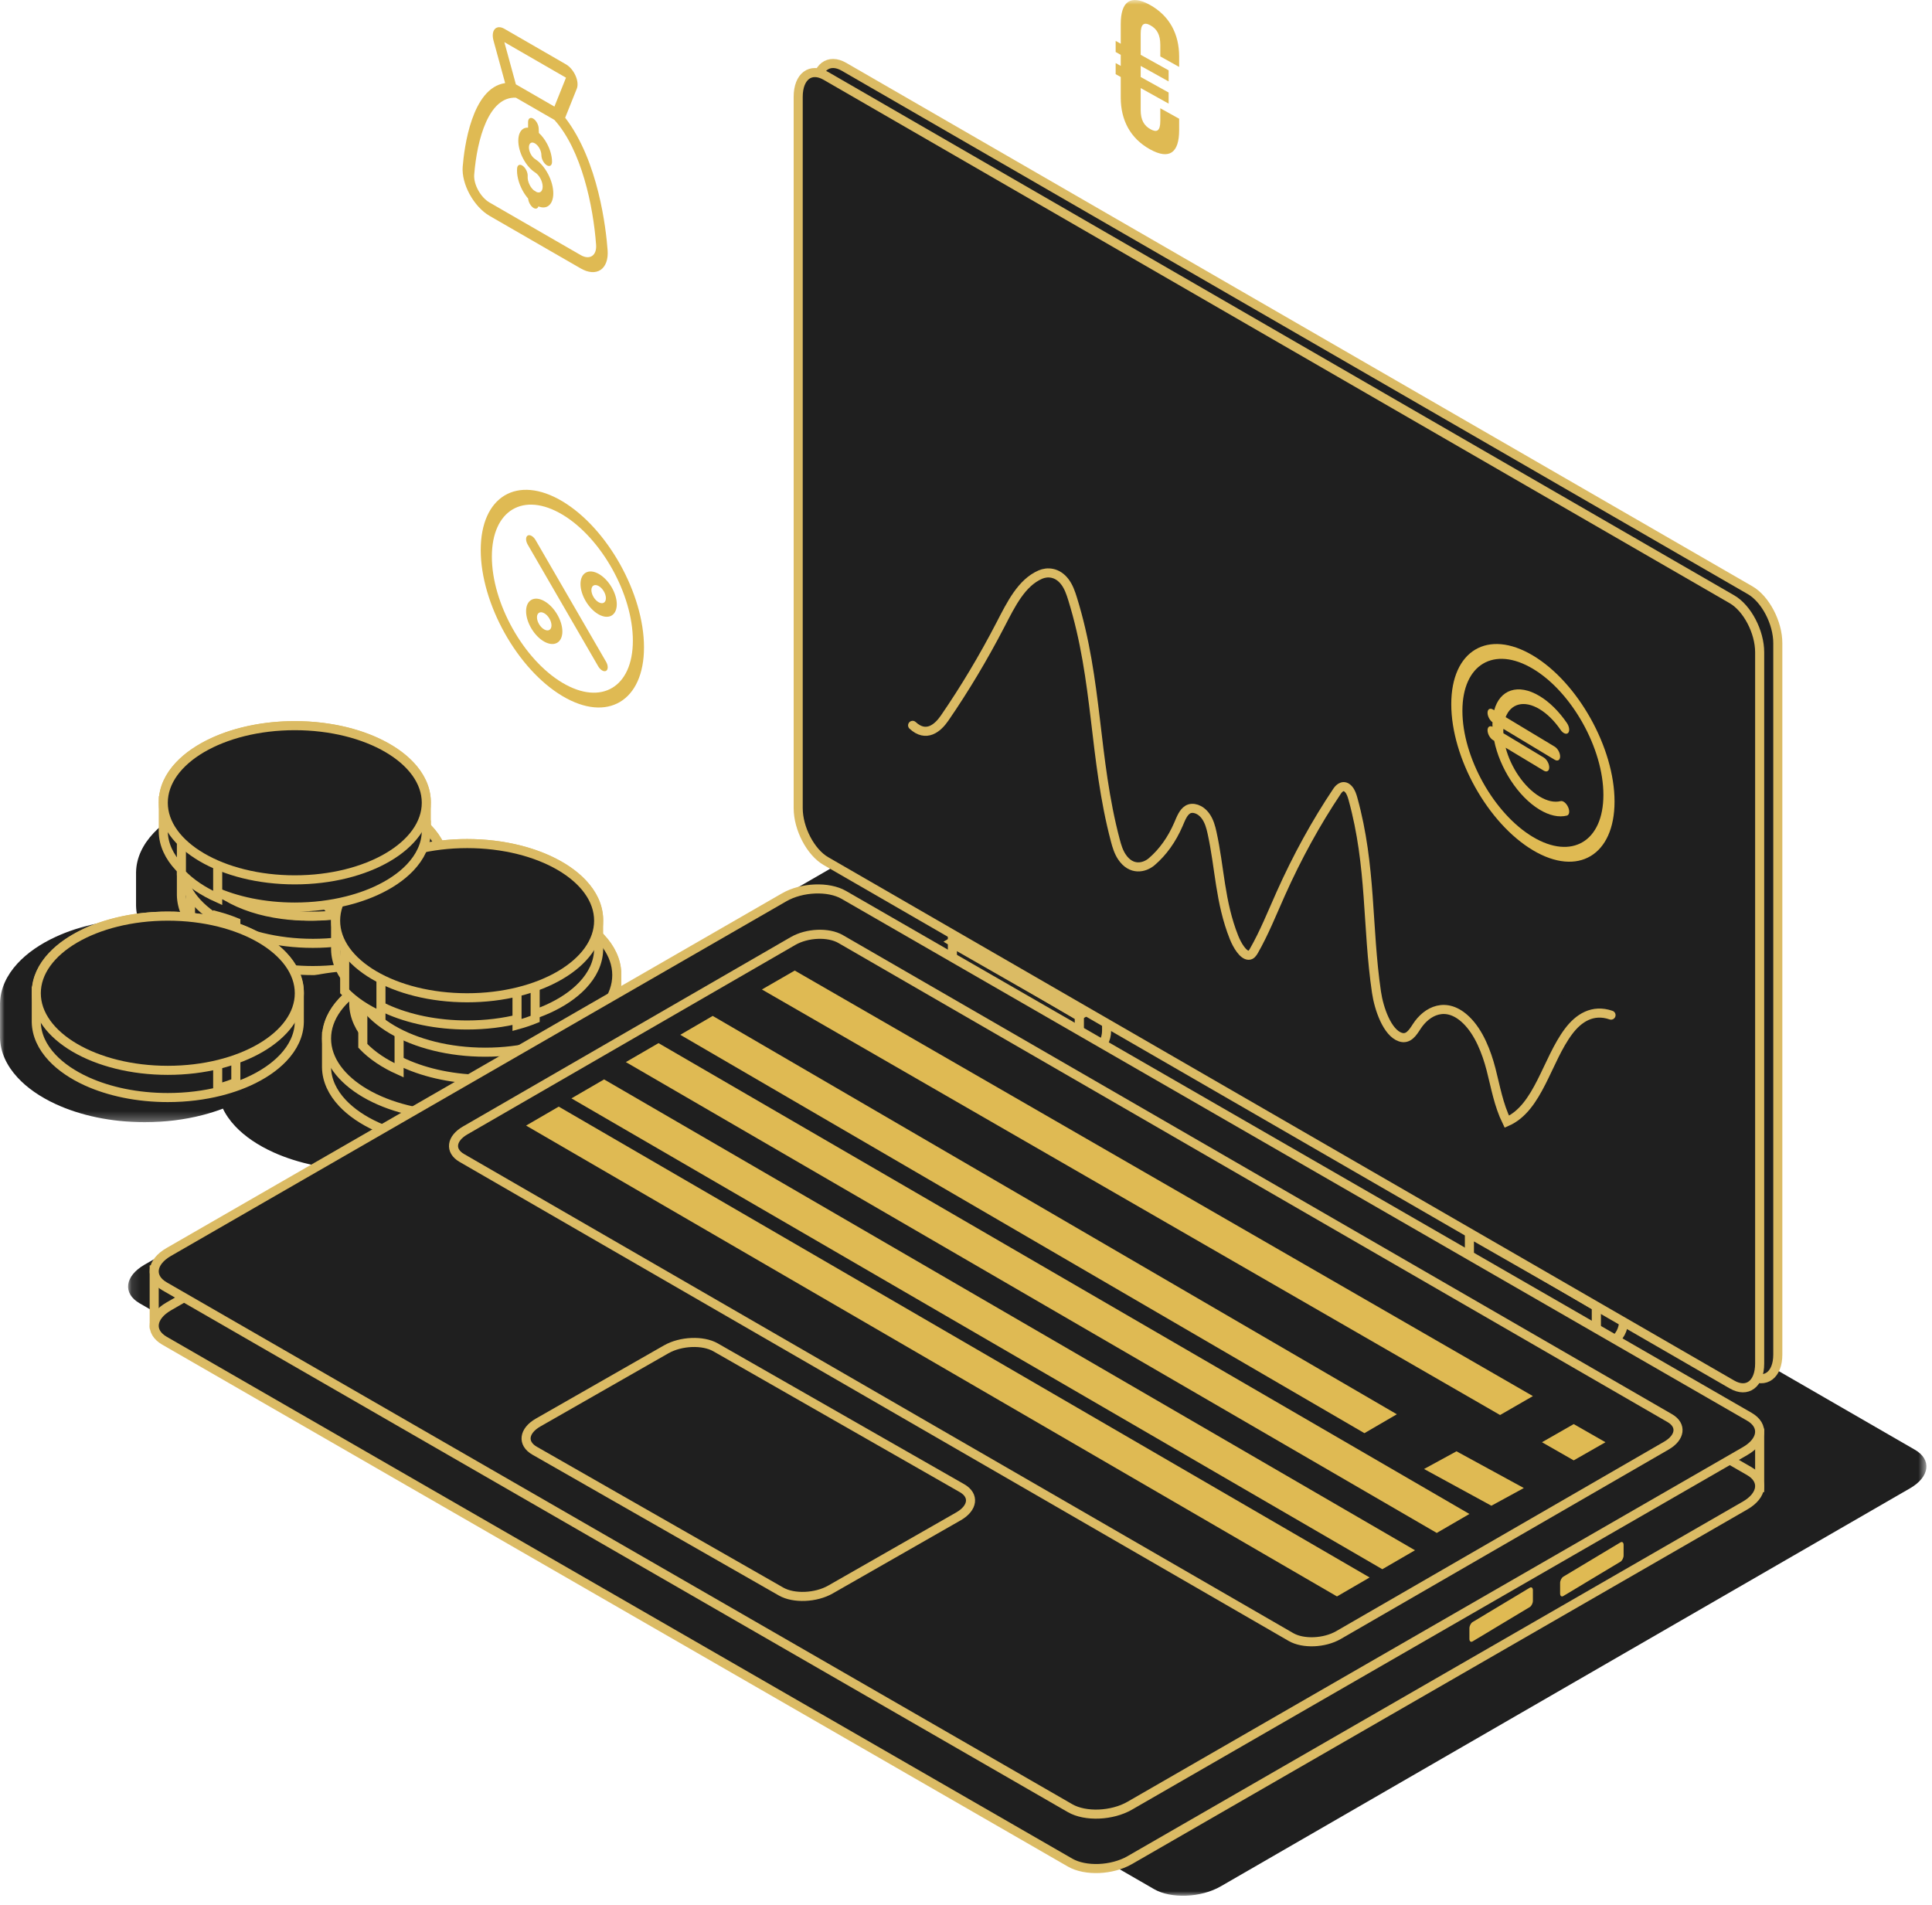 <?xml version="1.0" encoding="UTF-8"?>
<svg width="213px" height="210px" viewBox="0 0 213 210" version="1.1" xmlns="http://www.w3.org/2000/svg" xmlns:xlink="http://www.w3.org/1999/xlink">
    <title>Group 201</title>
    <defs>
        <polygon id="path-1" points="0.12 0.511 198.383 0.511 198.383 115 0.12 115"></polygon>
        <polygon id="path-3" points="0 0.289 31.906 0.289 31.906 22.716 0 22.716"></polygon>
        <polygon id="path-5" points="0 209 212 209 212 0 0 0"></polygon>
    </defs>
    <g id="Page-1" stroke="none" stroke-width="1" fill="none" fill-rule="evenodd">
        <g id="42-User-profile-/-01_01_My-payments" transform="translate(-614, -264)">
            <g id="Group-201" transform="translate(614, 264)">
                <g id="Group-3" transform="translate(14, 94)">
                    <mask id="mask-2" fill="white">
                        <use xlink:href="#path-1"></use>
                    </mask>
                    <g id="Clip-2"></g>
                    <path d="M113.228,114.265 L1.394,49.684 C-0.493,48.595 -0.256,46.692 1.922,45.433 L77.914,1.551 C80.093,0.293 83.389,0.157 85.276,1.246 L197.11,65.826 C198.997,66.915 198.761,68.819 196.581,70.077 L120.59,113.959 C118.411,115.217 115.115,115.354 113.228,114.265" id="Fill-1" fill="#1F1F1F" mask="url(#mask-2)"></path>
                </g>
                <path d="M15,96.099 L15,99.853 C15.03,101.413 15.726,102.88 16.934,104.164 C17.984,105.28 19.42,106.258 21.139,107.036 C23.856,108.266 27.28,109 31,109 C33.268,109 35.426,108.727 37.38,108.235 C38.192,108.032 38.967,107.79 39.701,107.515 C40.083,107.371 40.454,107.22 40.813,107.057 C42.527,106.288 43.962,105.321 45.018,104.215 C46.255,102.92 46.97,101.434 46.998,99.853 C47,99.853 47,96.099 47,96.099 C46.955,94.536 46.243,93.068 45.018,91.786 C43.963,90.68 42.527,89.712 40.813,88.942 C40.454,88.782 40.083,88.629 39.701,88.485 C38.966,88.21 38.192,87.968 37.38,87.765 C35.426,87.273 33.268,87 31,87 C27.28,87 23.856,87.734 21.139,88.965 C19.42,89.742 17.984,90.72 16.934,91.836 C15.739,93.107 15.044,94.557 15.003,96.099 L15,96.099 Z" id="Fill-4" fill="#1F1F1F"></path>
                <path d="M20,95.271 L20,98.685 C20.027,100.103 20.658,101.437 21.752,102.604 C22.704,103.618 24.005,104.507 25.564,105.215 C28.026,106.333 31.129,107 34.5,107 C36.556,107 38.511,106.752 40.282,106.305 C41.017,106.12 41.72,105.9 42.385,105.65 C42.732,105.519 43.068,105.381 43.393,105.234 C44.947,104.534 46.247,103.655 47.204,102.65 C48.325,101.472 48.973,100.122 48.998,98.685 C49,98.685 49,95.271 49,95.271 C48.959,93.851 48.314,92.516 47.204,91.35 C46.248,90.345 44.947,89.466 43.393,88.765 C43.068,88.619 42.732,88.48 42.385,88.35 C41.72,88.1 41.017,87.88 40.282,87.695 C38.511,87.248 36.556,87 34.5,87 C31.129,87 28.026,87.666 25.564,88.785 C24.005,89.493 22.704,90.382 21.752,91.396 C20.67,92.551 20.04,93.869 20.003,95.271 L20,95.271 Z" id="Fill-6" fill="#1F1F1F"></path>
                <path d="M20,95.271 L20,98.685 C20.027,100.103 20.658,101.437 21.752,102.604 C22.704,103.618 24.005,104.507 25.564,105.215 C28.026,106.333 31.129,107 34.5,107 C36.556,107 38.511,106.752 40.282,106.305 C41.017,106.12 41.72,105.9 42.385,105.65 C42.732,105.519 43.068,105.381 43.393,105.234 C44.947,104.534 46.247,103.655 47.204,102.65 C48.325,101.472 48.973,100.122 48.998,98.685 C49,98.685 49,95.271 49,95.271 C48.959,93.851 48.314,92.516 47.204,91.35 C46.248,90.345 44.947,89.466 43.393,88.765 C43.068,88.619 42.732,88.48 42.385,88.35 C41.72,88.1 41.017,87.88 40.282,87.695 C38.511,87.248 36.556,87 34.5,87 C31.129,87 28.026,87.666 25.564,88.785 C24.005,89.493 22.704,90.382 21.752,91.396 C20.67,92.551 20.04,93.869 20.003,95.271 L20,95.271 Z" id="Stroke-8" stroke="#DBBB64" stroke-linecap="round"></path>
                <path d="M43,88 L43,105 C44.631,104.277 45.996,103.37 47,102.333 L47,90.668 C45.996,89.63 44.631,88.723 43,88" id="Fill-10" fill="#1F1F1F"></path>
                <path d="M43,88 L43,105 C44.631,104.277 45.996,103.37 47,102.333 L47,90.668 C45.996,89.63 44.631,88.723 43,88 Z" id="Stroke-12" stroke="#DBBB64" stroke-linecap="round"></path>
                <path d="M21,90.702 L21,102.298 C21.998,103.348 23.364,104.268 25,105 L25,88 C23.364,88.732 21.998,89.652 21,90.702" id="Fill-14" fill="#1F1F1F"></path>
                <path d="M21,90.702 L21,102.298 C21.998,103.348 23.364,104.268 25,105 L25,88 C23.364,88.732 21.998,89.652 21,90.702 Z" id="Stroke-16" stroke="#DBBB64" stroke-linecap="round"></path>
                <path d="M40,87 L40,106 C40.699,105.811 41.368,105.587 42,105.331 L42,87.669 C41.367,87.413 40.699,87.189 40,87" id="Fill-18" fill="#1F1F1F"></path>
                <path d="M40,87 L40,106 C40.699,105.811 41.368,105.587 42,105.331 L42,87.669 C41.367,87.413 40.699,87.189 40,87 Z" id="Stroke-20" stroke="#DBBB64" stroke-linecap="round"></path>
                <path d="M49,95.5 C49,90.805 42.508,87 34.5,87 C26.492,87 20,90.805 20,95.5 C20,100.195 26.492,104 34.5,104 C42.508,104 49,100.195 49,95.5" id="Fill-22" fill="#1F1F1F"></path>
                <path d="M49,95.5 C49,90.805 42.508,87 34.5,87 C26.492,87 20,90.805 20,95.5 C20,100.195 26.492,104 34.5,104 C42.508,104 49,100.195 49,95.5 Z" id="Stroke-24" stroke="#DBBB64" stroke-linecap="round"></path>
                <path d="M22,95 C22,96.318 23.054,97.672 24.969,98.812 C26.659,99.819 28.776,100.502 31.104,100.811 C32.039,100.936 33.01,101 34,101 C34.883,101 35.749,100.949 36.589,100.85 C37.016,100.8 37.436,100.737 37.847,100.662 C38.688,100.509 39.496,100.306 40.26,100.054 C41.269,99.722 42.202,99.306 43.031,98.812 C44.946,97.672 46,96.318 46,95 C46,93.682 44.946,92.328 43.031,91.188 C40.661,89.776 37.454,89 34,89 C32.567,89 31.178,89.134 29.872,89.391 C29.04,89.555 28.242,89.769 27.49,90.031 C27.131,90.155 26.782,90.29 26.445,90.437 C25.924,90.663 25.431,90.913 24.969,91.188 C24.216,91.637 23.596,92.118 23.121,92.617 C22.388,93.387 22,94.2 22,95" id="Fill-26" fill="#1F1F1F"></path>
                <path d="M22,95 C22,96.318 23.054,97.672 24.969,98.812 C26.659,99.819 28.776,100.502 31.104,100.811 C32.039,100.936 33.01,101 34,101 C34.883,101 35.749,100.949 36.589,100.85 C37.016,100.8 37.436,100.737 37.847,100.662 C38.688,100.509 39.496,100.306 40.26,100.054 C41.269,99.722 42.202,99.306 43.031,98.812 C44.946,97.672 46,96.318 46,95 C46,93.682 44.946,92.328 43.031,91.188 C40.661,89.776 37.454,89 34,89 C32.567,89 31.178,89.134 29.872,89.391 C29.04,89.555 28.242,89.769 27.49,90.031 C27.131,90.155 26.782,90.29 26.445,90.437 C25.924,90.663 25.431,90.913 24.969,91.188 C24.216,91.637 23.596,92.118 23.121,92.617 C22.388,93.387 22,94.2 22,95 Z" id="Stroke-28" stroke="#DBBB64" stroke-linecap="round"></path>
                <path d="M24,93.064 L31.705,100.821 C32.608,100.94 33.545,101 34.501,101 C35.352,101 36.189,100.952 37,100.858 L27.209,91 C26.705,91.213 26.229,91.451 25.784,91.711 C25.057,92.135 24.459,92.591 24,93.064" id="Fill-30" fill="#1F1F1F"></path>
                <path d="M24,93.064 L31.705,100.821 C32.608,100.94 33.545,101 34.501,101 C35.352,101 36.189,100.952 37,100.858 L27.209,91 C26.705,91.213 26.229,91.451 25.784,91.711 C25.057,92.135 24.459,92.591 24,93.064 Z" id="Stroke-32" stroke="#DBBB64" stroke-linecap="round"></path>
                <path d="M28,90.624 L38.543,101 C39.4,100.851 40.222,100.653 41,100.407 L30.425,90 C29.578,90.16 28.766,90.369 28,90.624" id="Fill-34" fill="#1F1F1F"></path>
                <path d="M28,90.624 L38.543,101 C39.4,100.851 40.222,100.653 41,100.407 L30.425,90 C29.578,90.16 28.766,90.369 28,90.624 Z" id="Stroke-36" stroke="#DBBB64" stroke-linecap="round"></path>
                <path d="M31,115.099 L31,118.854 C31.03,120.413 31.726,121.881 32.934,123.164 C33.984,124.28 35.42,125.257 37.139,126.036 C39.856,127.267 43.28,128 47,128 C49.268,128 51.426,127.728 53.38,127.236 C54.192,127.032 54.967,126.791 55.701,126.515 C56.083,126.372 56.454,126.22 56.813,126.058 C58.527,125.288 59.962,124.321 61.018,123.216 C62.255,121.919 62.97,120.434 62.998,118.854 C63,118.854 63,115.099 63,115.099 C62.955,113.536 62.243,112.068 61.018,110.786 C59.963,109.68 58.527,108.712 56.813,107.942 C56.454,107.781 56.083,107.629 55.701,107.485 C54.966,107.21 54.192,106.968 53.38,106.765 C51.426,106.273 49.268,106 47,106 C43.28,106 39.856,106.734 37.139,107.964 C35.42,108.743 33.984,109.72 32.934,110.836 C31.739,112.107 31.044,113.558 31.003,115.099 L31,115.099 Z" id="Fill-38" fill="#1F1F1F"></path>
                <path d="M31,115.099 L31,118.854 C31.03,120.413 31.726,121.881 32.934,123.164 C33.984,124.28 35.42,125.257 37.139,126.036 C39.856,127.267 43.28,128 47,128 C49.268,128 51.426,127.728 53.38,127.236 C54.192,127.032 54.967,126.791 55.701,126.515 C56.083,126.372 56.454,126.22 56.813,126.058 C58.527,125.288 59.962,124.321 61.018,123.216 C62.255,121.919 62.97,120.434 62.998,118.854 C63,118.854 63,115.099 63,115.099 C62.955,113.536 62.243,112.068 61.018,110.786 C59.963,109.68 58.527,108.712 56.813,107.942 C56.454,107.781 56.083,107.629 55.701,107.485 C54.966,107.21 54.192,106.968 53.38,106.765 C51.426,106.273 49.268,106 47,106 C43.28,106 39.856,106.734 37.139,107.964 C35.42,108.743 33.984,109.72 32.934,110.836 C31.739,112.107 31.044,113.558 31.003,115.099 L31,115.099 Z" id="Stroke-40" stroke="#DBBB64" stroke-linecap="round"></path>
                <path d="M24,116.099 L24,119.854 C24.03,121.413 24.726,122.881 25.934,124.165 C26.984,125.281 28.42,126.257 30.139,127.036 C32.856,128.267 36.28,129 40,129 C42.268,129 44.426,128.728 46.38,128.236 C47.192,128.033 47.967,127.791 48.701,127.515 C49.083,127.372 49.454,127.22 49.813,127.058 C51.527,126.288 52.962,125.321 54.018,124.216 C55.255,122.92 55.97,121.434 55.998,119.854 C56,119.854 56,116.099 56,116.099 C55.955,114.536 55.243,113.068 54.018,111.786 C52.963,110.68 51.527,109.712 49.813,108.942 C49.454,108.782 49.083,108.629 48.701,108.485 C47.966,108.21 47.192,107.968 46.38,107.765 C44.426,107.273 42.268,107 40,107 C36.28,107 32.856,107.734 30.139,108.965 C28.42,109.743 26.984,110.72 25.934,111.836 C24.739,113.107 24.044,114.558 24.003,116.099 L24,116.099 Z" id="Fill-42" fill="#1F1F1F"></path>
                <path d="M36,114.271 L36,117.685 C36.026,119.103 36.658,120.437 37.752,121.604 C38.704,122.619 40.005,123.507 41.563,124.215 C44.026,125.334 47.129,126 50.5,126 C52.555,126 54.511,125.753 56.282,125.305 C57.017,125.12 57.72,124.901 58.385,124.65 C58.732,124.52 59.068,124.382 59.393,124.235 C60.946,123.534 62.247,122.656 63.204,121.651 C64.325,120.473 64.973,119.122 64.998,117.685 C65,117.685 65,114.271 65,114.271 C64.959,112.851 64.314,111.516 63.204,110.35 C62.248,109.344 60.946,108.466 59.393,107.765 C59.068,107.619 58.732,107.48 58.385,107.35 C57.72,107.1 57.017,106.88 56.282,106.695 C54.511,106.248 52.555,106 50.5,106 C47.129,106 44.026,106.666 41.563,107.785 C40.005,108.493 38.704,109.382 37.752,110.397 C36.669,111.552 36.04,112.87 36.003,114.271 L36,114.271 Z" id="Fill-44" fill="#1F1F1F"></path>
                <path d="M36,114.271 L36,117.685 C36.026,119.103 36.658,120.437 37.752,121.604 C38.704,122.619 40.005,123.507 41.563,124.215 C44.026,125.334 47.129,126 50.5,126 C52.555,126 54.511,125.753 56.282,125.305 C57.017,125.12 57.72,124.901 58.385,124.65 C58.732,124.52 59.068,124.382 59.393,124.235 C60.946,123.534 62.247,122.656 63.204,121.651 C64.325,120.473 64.973,119.122 64.998,117.685 C65,117.685 65,114.271 65,114.271 C64.959,112.851 64.314,111.516 63.204,110.35 C62.248,109.344 60.946,108.466 59.393,107.765 C59.068,107.619 58.732,107.48 58.385,107.35 C57.72,107.1 57.017,106.88 56.282,106.695 C54.511,106.248 52.555,106 50.5,106 C47.129,106 44.026,106.666 41.563,107.785 C40.005,108.493 38.704,109.382 37.752,110.397 C36.669,111.552 36.04,112.87 36.003,114.271 L36,114.271 Z" id="Stroke-46" stroke="#DBBB64" stroke-linecap="round"></path>
                <path d="M60,107 L60,124 C61.63,123.277 62.996,122.37 64,121.333 L64,109.668 C62.996,108.63 61.63,107.723 60,107" id="Fill-48" fill="#1F1F1F"></path>
                <path d="M60,107 L60,124 C61.63,123.277 62.996,122.37 64,121.333 L64,109.668 C62.996,108.63 61.63,107.723 60,107 Z" id="Stroke-50" stroke="#DBBB64" stroke-linecap="round"></path>
                <path d="M57,106 L57,125 C57.699,124.811 58.368,124.587 59,124.331 L59,106.669 C58.367,106.413 57.699,106.189 57,106" id="Fill-52" fill="#1F1F1F"></path>
                <path d="M57,106 L57,125 C57.699,124.811 58.368,124.587 59,124.331 L59,106.669 C58.367,106.413 57.699,106.189 57,106 Z" id="Stroke-54" stroke="#DBBB64" stroke-linecap="round"></path>
                <path d="M65,114.5 C65,109.805 58.508,106 50.5,106 C42.492,106 36,109.805 36,114.5 C36,119.195 42.492,123 50.5,123 C58.508,123 65,119.195 65,114.5" id="Fill-56" fill="#1F1F1F"></path>
                <path d="M65,114.5 C65,109.805 58.508,106 50.5,106 C42.492,106 36,109.805 36,114.5 C36,119.195 42.492,123 50.5,123 C58.508,123 65,119.195 65,114.5 Z" id="Stroke-58" stroke="#DBBB64" stroke-linecap="round"></path>
                <path d="M44,109.624 L54.543,120 C55.4,119.851 56.222,119.653 57,119.407 L46.426,109 C45.579,109.16 44.766,109.369 44,109.624" id="Fill-60" fill="#1F1F1F"></path>
                <path d="M44,109.624 L54.543,120 C55.4,119.851 56.222,119.653 57,119.407 L46.426,109 C45.579,109.16 44.766,109.369 44,109.624 Z" id="Stroke-62" stroke="#DBBB64" stroke-linecap="round"></path>
                <path d="M39,107.271 L39,110.685 C39.027,112.102 39.658,113.437 40.753,114.604 C41.704,115.618 43.005,116.506 44.564,117.215 C47.026,118.333 50.129,119 53.5,119 C55.555,119 57.511,118.752 59.282,118.305 C60.017,118.119 60.72,117.9 61.385,117.65 C61.732,117.519 62.068,117.381 62.393,117.234 C63.946,116.534 65.248,115.655 66.204,114.65 C67.325,113.472 67.973,112.121 67.998,110.685 C68,110.685 68,107.271 68,107.271 C67.959,105.851 67.314,104.515 66.204,103.35 C65.248,102.344 63.946,101.466 62.393,100.765 C62.068,100.619 61.732,100.48 61.385,100.35 C60.72,100.1 60.017,99.88 59.282,99.695 C57.511,99.248 55.555,99 53.5,99 C50.129,99 47.026,99.666 44.564,100.785 C43.005,101.493 41.704,102.382 40.753,103.396 C39.67,104.551 39.04,105.869 39.003,107.271 L39,107.271 Z" id="Fill-64" fill="#1F1F1F"></path>
                <path d="M39,107.271 L39,110.685 C39.027,112.102 39.658,113.437 40.753,114.604 C41.704,115.618 43.005,116.506 44.564,117.215 C47.026,118.333 50.129,119 53.5,119 C55.555,119 57.511,118.752 59.282,118.305 C60.017,118.119 60.72,117.9 61.385,117.65 C61.732,117.519 62.068,117.381 62.393,117.234 C63.946,116.534 65.248,115.655 66.204,114.65 C67.325,113.472 67.973,112.121 67.998,110.685 C68,110.685 68,107.271 68,107.271 C67.959,105.851 67.314,104.515 66.204,103.35 C65.248,102.344 63.946,101.466 62.393,100.765 C62.068,100.619 61.732,100.48 61.385,100.35 C60.72,100.1 60.017,99.88 59.282,99.695 C57.511,99.248 55.555,99 53.5,99 C50.129,99 47.026,99.666 44.564,100.785 C43.005,101.493 41.704,102.382 40.753,103.396 C39.67,104.551 39.04,105.869 39.003,107.271 L39,107.271 Z" id="Stroke-66" stroke="#DBBB64" stroke-linecap="round"></path>
                <path d="M62,101 L62,118 C63.63,117.278 64.996,116.37 66,115.333 L66,103.668 C64.996,102.63 63.63,101.723 62,101" id="Fill-68" fill="#1F1F1F"></path>
                <path d="M62,101 L62,118 C63.63,117.278 64.996,116.37 66,115.333 L66,103.668 C64.996,102.63 63.63,101.723 62,101 Z" id="Stroke-70" stroke="#DBBB64" stroke-linecap="round"></path>
                <path d="M40,103.702 L40,115.298 C40.999,116.348 42.364,117.268 44,118 L44,101 C42.364,101.732 40.999,102.652 40,103.702" id="Fill-72" fill="#1F1F1F"></path>
                <path d="M40,103.702 L40,115.298 C40.999,116.348 42.364,117.268 44,118 L44,101 C42.364,101.732 40.999,102.652 40,103.702 Z" id="Stroke-74" stroke="#DBBB64" stroke-linecap="round"></path>
                <path d="M59,100 L59,119 C59.699,118.811 60.368,118.587 61,118.331 L61,100.669 C60.367,100.413 59.699,100.189 59,100" id="Fill-76" fill="#1F1F1F"></path>
                <path d="M59,100 L59,119 C59.699,118.811 60.368,118.587 61,118.331 L61,100.669 C60.367,100.413 59.699,100.189 59,100 Z" id="Stroke-78" stroke="#DBBB64" stroke-linecap="round"></path>
                <path d="M68,107.5 C68,102.805 61.508,99 53.5,99 C45.492,99 39,102.805 39,107.5 C39,112.195 45.492,116 53.5,116 C61.508,116 68,112.195 68,107.5" id="Fill-80" fill="#1F1F1F"></path>
                <path d="M68,107.5 C68,102.805 61.508,99 53.5,99 C45.492,99 39,102.805 39,107.5 C39,112.195 45.492,116 53.5,116 C61.508,116 68,112.195 68,107.5 Z" id="Stroke-82" stroke="#DBBB64" stroke-linecap="round"></path>
                <path d="M37,101.272 L37,104.685 C37.026,106.103 37.658,107.437 38.752,108.604 C39.704,109.618 41.005,110.507 42.564,111.215 C45.026,112.334 48.129,113 51.5,113 C53.555,113 55.511,112.752 57.282,112.305 C58.017,112.12 58.72,111.9 59.385,111.65 C59.732,111.52 60.068,111.382 60.393,111.235 C61.946,110.535 63.247,109.656 64.204,108.65 C65.325,107.473 65.973,106.122 65.998,104.685 C66,104.685 66,101.272 66,101.272 C65.959,99.851 65.314,98.516 64.204,97.35 C63.248,96.345 61.946,95.466 60.393,94.765 C60.068,94.619 59.732,94.481 59.385,94.35 C58.72,94.1 58.017,93.88 57.282,93.695 C55.511,93.248 53.555,93 51.5,93 C48.129,93 45.026,93.667 42.564,94.785 C41.005,95.493 39.704,96.382 38.752,97.397 C37.669,98.551 37.04,99.87 37.003,101.272 L37,101.272 Z" id="Fill-84" fill="#1F1F1F"></path>
                <path d="M37,101.272 L37,104.685 C37.026,106.103 37.658,107.437 38.752,108.604 C39.704,109.618 41.005,110.507 42.564,111.215 C45.026,112.334 48.129,113 51.5,113 C53.555,113 55.511,112.752 57.282,112.305 C58.017,112.12 58.72,111.9 59.385,111.65 C59.732,111.52 60.068,111.382 60.393,111.235 C61.946,110.535 63.247,109.656 64.204,108.65 C65.325,107.473 65.973,106.122 65.998,104.685 C66,104.685 66,101.272 66,101.272 C65.959,99.851 65.314,98.516 64.204,97.35 C63.248,96.345 61.946,95.466 60.393,94.765 C60.068,94.619 59.732,94.481 59.385,94.35 C58.72,94.1 58.017,93.88 57.282,93.695 C55.511,93.248 53.555,93 51.5,93 C48.129,93 45.026,93.667 42.564,94.785 C41.005,95.493 39.704,96.382 38.752,97.397 C37.669,98.551 37.04,99.87 37.003,101.272 L37,101.272 Z" id="Stroke-86" stroke="#DBBB64" stroke-linecap="round"></path>
                <path d="M38,97.702 L38,109.298 C38.998,110.348 40.364,111.268 42,112 L42,95 C40.364,95.732 38.998,96.652 38,97.702" id="Fill-88" fill="#1F1F1F"></path>
                <path d="M38,97.702 L38,109.298 C38.998,110.348 40.364,111.268 42,112 L42,95 C40.364,95.732 38.998,96.652 38,97.702 Z" id="Stroke-90" stroke="#DBBB64" stroke-linecap="round"></path>
                <path d="M57,94 L57,113 C57.699,112.811 58.368,112.587 59,112.331 L59,94.669 C58.367,94.413 57.699,94.189 57,94" id="Fill-92" fill="#1F1F1F"></path>
                <path d="M57,94 L57,113 C57.699,112.811 58.368,112.587 59,112.331 L59,94.669 C58.367,94.413 57.699,94.189 57,94 Z" id="Stroke-94" stroke="#DBBB64" stroke-linecap="round"></path>
                <path d="M66,101.5 C66,96.805 59.508,93 51.5,93 C43.492,93 37,96.805 37,101.5 C37,106.195 43.492,110 51.5,110 C59.508,110 66,106.195 66,101.5" id="Fill-96" fill="#1F1F1F"></path>
                <path d="M66,101.5 C66,96.805 59.508,93 51.5,93 C43.492,93 37,96.805 37,101.5 C37,106.195 43.492,110 51.5,110 C59.508,110 66,106.195 66,101.5 Z" id="Stroke-98" stroke="#DBBB64" stroke-linecap="round"></path>
                <path d="M18,88.271 L18,91.685 C18.026,93.103 18.658,94.437 19.752,95.604 C20.703,96.618 22.005,97.507 23.563,98.215 C26.026,99.333 29.128,100 32.5,100 C34.555,100 36.511,99.752 38.282,99.305 C39.017,99.12 39.72,98.9 40.385,98.65 C40.732,98.519 41.068,98.381 41.393,98.234 C42.946,97.534 44.247,96.655 45.204,95.65 C46.325,94.472 46.973,93.121 46.998,91.685 C47,91.685 47,88.271 47,88.271 C46.959,86.851 46.314,85.516 45.204,84.35 C44.248,83.344 42.946,82.466 41.393,81.765 C41.068,81.619 40.732,81.48 40.385,81.35 C39.72,81.1 39.017,80.88 38.282,80.695 C36.511,80.248 34.555,80 32.5,80 C29.128,80 26.026,80.666 23.563,81.785 C22.005,82.493 20.703,83.382 19.752,84.396 C18.669,85.551 18.04,86.869 18.003,88.271 L18,88.271 Z" id="Fill-100" fill="#1F1F1F"></path>
                <path d="M18,88.271 L18,91.685 C18.026,93.103 18.658,94.437 19.752,95.604 C20.703,96.618 22.005,97.507 23.563,98.215 C26.026,99.333 29.128,100 32.5,100 C34.555,100 36.511,99.752 38.282,99.305 C39.017,99.12 39.72,98.9 40.385,98.65 C40.732,98.519 41.068,98.381 41.393,98.234 C42.946,97.534 44.247,96.655 45.204,95.65 C46.325,94.472 46.973,93.121 46.998,91.685 C47,91.685 47,88.271 47,88.271 C46.959,86.851 46.314,85.516 45.204,84.35 C44.248,83.344 42.946,82.466 41.393,81.765 C41.068,81.619 40.732,81.48 40.385,81.35 C39.72,81.1 39.017,80.88 38.282,80.695 C36.511,80.248 34.555,80 32.5,80 C29.128,80 26.026,80.666 23.563,81.785 C22.005,82.493 20.703,83.382 19.752,84.396 C18.669,85.551 18.04,86.869 18.003,88.271 L18,88.271 Z" id="Stroke-102" stroke="#DBBB64" stroke-linecap="round"></path>
                <path d="M20,84.702 L20,96.298 C20.999,97.348 22.364,98.268 24,99 L24,82 C22.364,82.732 20.999,83.652 20,84.702" id="Fill-104" fill="#1F1F1F"></path>
                <path d="M20,84.702 L20,96.298 C20.999,97.348 22.364,98.268 24,99 L24,82 C22.364,82.732 20.999,83.652 20,84.702 Z" id="Stroke-106" stroke="#DBBB64" stroke-linecap="round"></path>
                <path d="M47,88.5 C47,83.805 40.508,80 32.5,80 C24.492,80 18,83.805 18,88.5 C18,93.195 24.492,97 32.5,97 C40.508,97 47,93.195 47,88.5" id="Fill-108" fill="#1F1F1F"></path>
                <path d="M47,88.5 C47,83.805 40.508,80 32.5,80 C24.492,80 18,83.805 18,88.5 C18,93.195 24.492,97 32.5,97 C40.508,97 47,93.195 47,88.5 Z" id="Stroke-110" stroke="#DBBB64" stroke-linecap="round"></path>
                <g id="Group-114" transform="translate(0, 101)">
                    <mask id="mask-4" fill="white">
                        <use xlink:href="#path-3"></use>
                    </mask>
                    <g id="Clip-113"></g>
                    <path d="M-6.2745098e-05,9.563 L-6.2745098e-05,13.392 C0.029,14.981 0.724,16.477 1.928,17.785 C2.975,18.924 4.407,19.92 6.121,20.713 C8.83,21.967 12.244,22.716 15.953,22.716 C18.214,22.716 20.366,22.438 22.315,21.936 C23.123,21.728 23.896,21.483 24.628,21.201 C25.01,21.055 25.379,20.9 25.737,20.735 C27.446,19.95 28.877,18.965 29.93,17.838 C31.163,16.517 31.876,15.002 31.904,13.392 C31.906,13.392 31.906,9.563 31.906,9.563 C31.861,7.971 31.151,6.474 29.93,5.167 C28.878,4.04 27.446,3.053 25.737,2.269 C25.379,2.104 25.01,1.948 24.628,1.803 C23.896,1.522 23.123,1.275 22.315,1.068 C20.366,0.566 18.214,0.289 15.953,0.289 C12.244,0.289 8.83,1.036 6.121,2.291 C4.407,3.084 2.975,4.08 1.928,5.218 C0.737,6.513 0.044,7.992 0.003,9.563 L-6.2745098e-05,9.563 Z" id="Fill-112" fill="#1F1F1F" mask="url(#mask-4)"></path>
                </g>
                <path d="M4,109.271 L4,112.685 C4.026,114.102 4.658,115.437 5.752,116.604 C6.703,117.618 8.005,118.507 9.563,119.215 C12.026,120.333 15.128,121 18.5,121 C20.555,121 22.511,120.752 24.282,120.305 C25.017,120.12 25.72,119.9 26.385,119.65 C26.732,119.519 27.068,119.381 27.393,119.234 C28.946,118.534 30.247,117.655 31.204,116.65 C32.325,115.472 32.973,114.121 32.998,112.685 C33,112.685 33,109.271 33,109.271 C32.959,107.851 32.314,106.515 31.204,105.35 C30.248,104.344 28.946,103.466 27.393,102.765 C27.068,102.619 26.732,102.48 26.385,102.35 C25.72,102.1 25.017,101.88 24.282,101.695 C22.511,101.248 20.555,101 18.5,101 C15.128,101 12.026,101.666 9.563,102.785 C8.005,103.493 6.703,104.382 5.752,105.396 C4.669,106.551 4.039,107.869 4.002,109.271 L4,109.271 Z" id="Fill-115" fill="#1F1F1F"></path>
                <path d="M4,109.271 L4,112.685 C4.026,114.102 4.658,115.437 5.752,116.604 C6.703,117.618 8.005,118.507 9.563,119.215 C12.026,120.333 15.128,121 18.5,121 C20.555,121 22.511,120.752 24.282,120.305 C25.017,120.12 25.72,119.9 26.385,119.65 C26.732,119.519 27.068,119.381 27.393,119.234 C28.946,118.534 30.247,117.655 31.204,116.65 C32.325,115.472 32.973,114.121 32.998,112.685 C33,112.685 33,109.271 33,109.271 C32.959,107.851 32.314,106.515 31.204,105.35 C30.248,104.344 28.946,103.466 27.393,102.765 C27.068,102.619 26.732,102.48 26.385,102.35 C25.72,102.1 25.017,101.88 24.282,101.695 C22.511,101.248 20.555,101 18.5,101 C15.128,101 12.026,101.666 9.563,102.785 C8.005,103.493 6.703,104.382 5.752,105.396 C4.669,106.551 4.039,107.869 4.002,109.271 L4,109.271 Z" id="Stroke-117" stroke="#DBBB64" stroke-linecap="round"></path>
                <path d="M24,101 L24,120 C24.699,119.811 25.368,119.587 26,119.331 L26,101.669 C25.367,101.413 24.699,101.189 24,101" id="Fill-119" fill="#1F1F1F"></path>
                <path d="M24,101 L24,120 C24.699,119.811 25.368,119.587 26,119.331 L26,101.669 C25.367,101.413 24.699,101.189 24,101 Z" id="Stroke-121" stroke="#DBBB64" stroke-linecap="round"></path>
                <path d="M33,109.5 C33,104.805 26.508,101 18.5,101 C10.492,101 4,104.805 4,109.5 C4,114.195 10.492,118 18.5,118 C26.508,118 33,114.195 33,109.5" id="Fill-123" fill="#1F1F1F"></path>
                <path d="M33,109.5 C33,104.805 26.508,101 18.5,101 C10.492,101 4,104.805 4,109.5 C4,114.195 10.492,118 18.5,118 C26.508,118 33,114.195 33,109.5 Z" id="Stroke-125" stroke="#DBBB64" stroke-linecap="round"></path>
                <polygon id="Fill-127" fill="#1F1F1F" points="176 149 162 140.994 162 136 176 144.006"></polygon>
                <polygon id="Stroke-129" stroke="#DBBB64" stroke-linecap="round" points="176 149 162 140.994 162 136 176 144.006"></polygon>
                <path d="M176,143.841 L179,142 L179,145.634 C179,146.578 178.526,147.45 177.757,147.922 L176,149 L176,143.841 Z" id="Fill-131" fill="#1F1F1F"></path>
                <path d="M176,143.841 L179,142 L179,145.634 C179,146.578 178.526,147.45 177.757,147.922 L176,149 L176,143.841 Z" id="Stroke-133" stroke="#DBBB64" stroke-linecap="round"></path>
                <polygon id="Fill-135" fill="#1F1F1F" points="175.905 144 162 135.82 165.095 134 179 142.18"></polygon>
                <polygon id="Stroke-137" stroke="#DBBB64" stroke-linecap="round" points="175.905 144 162 135.82 165.095 134 179 142.18"></polygon>
                <polygon id="Fill-139" fill="#1F1F1F" points="119 117 105 108.995 105 104 119 112.006"></polygon>
                <polygon id="Stroke-141" stroke="#DBBB64" stroke-linecap="round" points="119 117 105 108.995 105 104 119 112.006"></polygon>
                <path d="M119,111.841 L122,110 L122,113.635 C122,114.578 121.526,115.45 120.757,115.922 L119,117 L119,111.841 Z" id="Fill-143" fill="#1F1F1F"></path>
                <path d="M119,111.841 L122,110 L122,113.635 C122,114.578 121.526,115.45 120.757,115.922 L119,117 L119,111.841 Z" id="Stroke-145" stroke="#DBBB64" stroke-linecap="round"></path>
                <polygon id="Fill-147" fill="#1F1F1F" points="118.905 112 105 103.82 108.095 102 122 110.18"></polygon>
                <polygon id="Stroke-149" stroke="#DBBB64" stroke-linecap="round" points="118.905 112 105 103.82 108.095 102 122 110.18"></polygon>
                <polygon id="Fill-151" fill="#1F1F1F" points="89 9.132 91.313 8 92 8.943 89.557 10"></polygon>
                <polygon id="Stroke-153" stroke="#DBBB64" stroke-linecap="round" points="89 9.132 91.313 8 92 8.943 89.557 10"></polygon>
                <polygon id="Fill-155" fill="#1F1F1F" points="195 112.812 192.316 114 192 112.254 194.77 111"></polygon>
                <polygon id="Stroke-157" stroke="#DBBB64" stroke-linecap="round" points="195 112.812 192.316 114 192 112.254 194.77 111"></polygon>
                <path d="M192.948,151.634 L93.052,93.93 C91.367,92.956 90,90.343 90,88.095 L90,9.675 C90,7.426 91.367,6.393 93.052,7.366 L192.948,65.07 C194.634,66.044 196,68.657 196,70.905 L196,149.325 C196,151.574 194.634,152.607 192.948,151.634" id="Fill-159" fill="#1F1F1F"></path>
                <path d="M192.948,151.634 L93.052,93.93 C91.367,92.956 90,90.343 90,88.095 L90,9.675 C90,7.426 91.367,6.393 93.052,7.366 L192.948,65.07 C194.634,66.044 196,68.657 196,70.905 L196,149.325 C196,151.574 194.634,152.607 192.948,151.634 Z" id="Stroke-161" stroke="#DBBB64" stroke-linecap="round"></path>
                <path d="M190.948,152.634 L91.052,94.93 C89.367,93.956 88,91.343 88,89.095 L88,10.675 C88,8.426 89.367,7.393 91.052,8.366 L190.948,66.07 C192.634,67.044 194,69.657 194,71.905 L194,150.325 C194,152.574 192.634,153.607 190.948,152.634" id="Fill-163" fill="#1F1F1F"></path>
                <path d="M190.948,152.634 L91.052,94.93 C89.367,93.956 88,91.343 88,89.095 L88,10.675 C88,8.426 89.367,7.393 91.052,8.366 L190.948,66.07 C192.634,67.044 194,69.657 194,71.905 L194,150.325 C194,152.574 192.634,153.607 190.948,152.634 Z" id="Stroke-165" stroke="#DBBB64" stroke-linecap="round"></path>
                <mask id="mask-6" fill="white">
                    <use xlink:href="#path-5"></use>
                </mask>
                <g id="Clip-168"></g>
                <polygon id="Fill-167" fill="#1F1F1F" mask="url(#mask-6)" points="17 146 27 146 27 140 17 140"></polygon>
                <polygon id="Stroke-169" stroke="#DBBB64" stroke-linecap="round" mask="url(#mask-6)" points="17 146 27 146 27 140 17 140"></polygon>
                <polygon id="Fill-170" fill="#1F1F1F" mask="url(#mask-6)" points="188 164 194 164 194 158 188 158"></polygon>
                <polygon id="Stroke-171" stroke="#DBBB64" stroke-linecap="round" mask="url(#mask-6)" points="188 164 194 164 194 158 188 158"></polygon>
                <path d="M117.977,205.344 L18.137,147.81 C16.453,146.839 16.664,145.144 18.609,144.022 L86.451,104.927 C88.396,103.806 91.338,103.685 93.023,104.655 L192.863,162.19 C194.547,163.161 194.336,164.856 192.391,165.977 L124.549,205.073 C122.605,206.194 119.662,206.315 117.977,205.344" id="Fill-172" fill="#1F1F1F" mask="url(#mask-6)"></path>
                <path d="M117.977,205.344 L18.137,147.81 C16.453,146.839 16.664,145.144 18.609,144.022 L86.451,104.927 C88.396,103.806 91.338,103.685 93.023,104.655 L192.863,162.19 C194.547,163.161 194.336,164.856 192.391,165.977 L124.549,205.073 C122.605,206.194 119.662,206.315 117.977,205.344 Z" id="Stroke-173" stroke="#DBBB64" stroke-linecap="round" mask="url(#mask-6)"></path>
                <path d="M117.977,199.345 L18.137,141.809 C16.453,140.839 16.664,139.143 18.609,138.022 L86.451,98.927 C88.396,97.806 91.338,97.685 93.023,98.655 L192.863,156.19 C194.547,157.161 194.336,158.857 192.391,159.978 L124.549,199.072 C122.605,200.194 119.662,200.315 117.977,199.345" id="Fill-174" fill="#1F1F1F" mask="url(#mask-6)"></path>
                <path d="M117.977,199.345 L18.137,141.809 C16.453,140.839 16.664,139.143 18.609,138.022 L86.451,98.927 C88.396,97.806 91.338,97.685 93.023,98.655 L192.863,156.19 C194.547,157.161 194.336,158.857 192.391,159.978 L124.549,199.072 C122.605,200.194 119.662,200.315 117.977,199.345 Z" id="Stroke-175" stroke="#DBBB64" stroke-linecap="round" mask="url(#mask-6)"></path>
                <path d="M51.284,124.627 L87.432,103.742 C88.984,102.845 91.331,102.748 92.674,103.524 L184.093,156.344 C185.437,157.12 185.268,158.476 183.716,159.373 L147.568,180.259 C146.016,181.155 143.669,181.252 142.326,180.476 L50.908,127.657 C49.563,126.88 49.732,125.524 51.284,124.627" id="Fill-176" fill="#1F1F1F" mask="url(#mask-6)"></path>
                <path d="M51.284,124.627 L87.432,103.742 C88.984,102.845 91.331,102.748 92.674,103.524 L184.093,156.344 C185.437,157.12 185.268,158.476 183.716,159.373 L147.568,180.259 C146.016,181.155 143.669,181.252 142.326,180.476 L50.908,127.657 C49.563,126.88 49.732,125.524 51.284,124.627 Z" id="Stroke-177" stroke="#DBBB64" stroke-linecap="round" mask="url(#mask-6)"></path>
                <path d="M59.333,156.824 L73.443,148.762 C75.055,147.841 77.492,147.741 78.888,148.538 L106.058,164.064 C107.454,164.861 107.278,166.254 105.666,167.175 L91.557,175.238 C89.946,176.159 87.508,176.259 86.112,175.461 L58.942,159.936 C57.546,159.138 57.722,157.745 59.333,156.824" id="Fill-178" fill="#1F1F1F" mask="url(#mask-6)"></path>
                <path d="M59.333,156.824 L73.443,148.762 C75.055,147.841 77.492,147.741 78.888,148.538 L106.058,164.064 C107.454,164.861 107.278,166.254 105.666,167.175 L91.557,175.238 C89.946,176.159 87.508,176.259 86.112,175.461 L58.942,159.936 C57.546,159.138 57.722,157.745 59.333,156.824 Z" id="Stroke-179" stroke="#DBBB64" stroke-linecap="round" mask="url(#mask-6)"></path>
                <path d="M172,175.682 L172,174.52 C172,174.253 172.157,173.941 172.35,173.825 L178.65,170.043 C178.843,169.928 179,170.051 179,170.319 L179,171.479 C179,171.747 178.843,172.058 178.65,172.174 L172.35,175.956 C172.157,176.073 172,175.949 172,175.682" id="Fill-180" fill="#DFBA53" mask="url(#mask-6)"></path>
                <path d="M162,180.681 L162,179.521 C162,179.253 162.157,178.941 162.35,178.826 L168.65,175.043 C168.843,174.928 169,175.051 169,175.319 L169,176.479 C169,176.747 168.843,177.058 168.65,177.174 L162.35,180.956 C162.157,181.072 162,180.949 162,180.681" id="Fill-181" fill="#DFBA53" mask="url(#mask-6)"></path>
                <g id="Group-184" mask="url(#mask-6)">
                    <g transform="translate(100, 63)">
                        <path d="M77.613,48.913 C75.582,48.211 74.034,49.248 72.952,50.679 C70.535,53.873 69.609,59.146 66.125,60.666 C65.202,58.774 64.886,56.828 64.388,54.908 C63.891,52.989 63.057,50.82 61.648,49.457 C59.441,47.32 57.299,48.449 56.183,50.176 C55.751,50.845 55.264,51.627 54.384,51.334 C52.945,50.855 52.025,48.223 51.754,46.377 C50.697,39.182 51.221,32.524 49.164,25.077 C49.061,24.704 48.929,24.288 48.665,24 C48.166,23.454 47.687,23.818 47.42,24.217 C45.096,27.685 43.02,31.459 41.206,35.514 C40.251,37.65 39.366,39.867 38.245,41.82 C38.103,42.066 37.94,42.318 37.657,42.315 C37.056,42.307 36.404,41.235 36.056,40.366 C34.484,36.433 34.483,32.683 33.624,28.798 C33.491,28.193 33.314,27.535 32.93,26.994 C32.336,26.156 31.464,25.943 30.954,26.25 C30.442,26.558 30.194,27.245 29.922,27.875 C29.197,29.553 28.202,30.947 26.979,31.994 C26.162,32.695 24.715,33.002 23.69,31.473 C23.316,30.915 23.124,30.263 22.962,29.649 C20.556,20.545 21.088,12.154 18.245,3.001 C18.051,2.375 17.822,1.711 17.42,1.171 C16.58,0.043 15.458,0.019 14.702,0.344 C12.62,1.241 11.464,3.62 10.304,5.861 C8.42,9.497 6.363,12.937 4.14,16.17 C3.37,17.289 2.101,18.347 0.615,16.968" id="Fill-182" stroke="none" fill="#1F1F1F" fill-rule="evenodd"></path>
                        <path d="M77.613,48.913 C75.582,48.211 74.034,49.248 72.952,50.679 C70.535,53.873 69.609,59.146 66.125,60.666 C65.202,58.774 64.886,56.828 64.388,54.908 C63.891,52.989 63.057,50.82 61.648,49.457 C59.441,47.32 57.299,48.449 56.183,50.176 C55.751,50.845 55.264,51.627 54.384,51.334 C52.945,50.855 52.025,48.223 51.754,46.377 C50.697,39.182 51.221,32.524 49.164,25.077 C49.061,24.704 48.929,24.288 48.665,24 C48.166,23.454 47.687,23.818 47.42,24.217 C45.096,27.685 43.02,31.459 41.206,35.514 C40.251,37.65 39.366,39.867 38.245,41.82 C38.103,42.066 37.94,42.318 37.657,42.315 C37.056,42.307 36.404,41.235 36.056,40.366 C34.484,36.433 34.483,32.683 33.624,28.798 C33.491,28.193 33.314,27.535 32.93,26.994 C32.336,26.156 31.464,25.943 30.954,26.25 C30.442,26.558 30.194,27.245 29.922,27.875 C29.197,29.553 28.202,30.947 26.979,31.994 C26.162,32.695 24.715,33.002 23.69,31.473 C23.316,30.915 23.124,30.263 22.962,29.649 C20.556,20.545 21.088,12.154 18.245,3.001 C18.051,2.375 17.822,1.711 17.42,1.171 C16.58,0.043 15.458,0.019 14.702,0.344 C12.62,1.241 11.464,3.62 10.304,5.861 C8.42,9.497 6.363,12.937 4.14,16.17 C3.37,17.289 2.101,18.347 0.615,16.968" id="Stroke-183" stroke="#DBBB64" stroke-width="1" fill="none" stroke-linecap="round"></path>
                    </g>
                </g>
                <path d="M169,92.27 C164.707,89.71 161.228,83.485 161.228,78.365 C161.228,73.245 164.707,71.169 169,73.73 C173.293,76.29 176.772,82.515 176.772,87.635 C176.772,92.755 173.293,94.83 169,92.27 M169,72.266 C164.038,69.306 160,71.714 160,77.633 C160,83.552 164.038,90.775 169,93.734 C173.962,96.694 178,94.286 178,88.367 C178,82.449 173.962,75.226 169,72.266" id="Fill-185" fill="#DFBA53" mask="url(#mask-6)"></path>
                <path d="M172.053,88.32 C171.374,88.492 170.573,88.318 169.737,87.814 C168.024,86.783 166.564,84.599 165.995,82.431 L170.2,84.962 C170.531,85.162 170.8,85 170.8,84.602 C170.8,84.202 170.531,83.717 170.2,83.517 L165.747,80.837 C165.744,80.754 165.737,80.671 165.737,80.59 C165.737,80.508 165.744,80.434 165.747,80.355 L171.4,83.758 C171.732,83.958 172,83.796 172,83.397 C172,82.999 171.732,82.513 171.4,82.314 L165.995,79.06 C166.564,77.576 168.024,77.151 169.737,78.181 C170.573,78.685 171.373,79.474 172.051,80.463 C172.321,80.857 172.696,81.006 172.888,80.796 C173.08,80.587 173.017,80.098 172.747,79.704 C171.864,78.417 170.824,77.391 169.737,76.737 C167.355,75.303 165.347,76.035 164.734,78.3 L164.6,78.22 C164.269,78.021 164,78.182 164,78.581 C164,78.958 164.242,79.409 164.547,79.627 C164.545,79.708 164.537,79.784 164.537,79.867 C164.537,79.951 164.545,80.037 164.547,80.121 C164.242,79.969 164,80.13 164,80.508 C164,80.906 164.269,81.392 164.6,81.591 L164.734,81.671 C165.347,84.676 167.355,87.825 169.737,89.259 C170.824,89.913 171.864,90.14 172.748,89.916 C173.018,89.847 173.081,89.434 172.889,88.994 C172.697,88.553 172.323,88.251 172.053,88.32" id="Fill-186" fill="#DFBA53" mask="url(#mask-6)"></path>
                <path d="M59.001,17.542 C58.817,17.427 58.644,17.228 58.514,16.984 C58.246,16.478 58.246,15.929 58.514,15.761 C58.774,15.598 59.227,15.883 59.487,16.373 C59.617,16.617 59.688,16.879 59.688,17.11 C59.688,17.517 59.95,18.012 60.274,18.215 C60.597,18.419 60.86,18.253 60.86,17.847 C60.86,17.222 60.666,16.514 60.315,15.851 C60.063,15.376 59.75,14.969 59.411,14.66 L59.391,14.192 C59.391,13.785 59.129,13.29 58.805,13.087 C58.482,12.884 58.22,13.049 58.22,13.455 L58.219,14.072 C58.024,14.064 57.842,14.1 57.686,14.198 C56.961,14.654 56.961,16.137 57.686,17.504 C58.037,18.166 58.504,18.703 59.001,19.015 C59.222,19.155 59.43,19.395 59.587,19.69 C59.91,20.299 59.91,20.961 59.586,21.164 C59.472,21.236 59.327,21.235 59.173,21.177 C59.066,21.11 58.959,21.044 58.852,20.981 C58.69,20.843 58.534,20.654 58.415,20.427 C58.238,20.094 58.15,19.732 58.176,19.435 C58.208,19.051 57.973,18.542 57.652,18.299 C57.33,18.048 57.042,18.171 57.01,18.555 C56.95,19.272 57.16,20.144 57.586,20.948 C57.772,21.3 57.99,21.618 58.226,21.891 C58.258,22.28 58.504,22.724 58.805,22.914 C59.065,23.077 59.282,23 59.359,22.756 C59.757,22.915 60.123,22.91 60.415,22.727 C61.195,22.236 61.195,20.64 60.415,19.169 C60.037,18.457 59.536,17.879 59.001,17.542" id="Fill-187" fill="#DFBA53" mask="url(#mask-6)"></path>
                <path d="M64.023,28.124 L61.124,26.453 L56.876,24.002 L53.977,22.33 C52.988,21.76 52.194,20.33 52.281,19.245 C52.594,15.342 53.882,10.629 56.876,10.77 L61.124,13.22 C64.118,16.533 65.406,22.731 65.719,26.995 C65.806,28.182 65.012,28.694 64.023,28.124 L64.023,28.124 Z M55.602,4.644 L62.4,8.565 L61.124,11.75 L61.124,11.75 L56.876,9.3 L55.602,4.644 Z M62.307,12.976 C62.311,12.968 62.315,12.963 62.318,12.955 L63.593,9.77 C63.74,9.402 63.686,8.865 63.447,8.332 C63.209,7.798 62.817,7.335 62.4,7.095 L55.602,3.173 C55.183,2.933 54.792,2.943 54.554,3.202 C54.316,3.461 54.261,3.936 54.408,4.472 L55.683,9.127 C55.686,9.139 55.69,9.15 55.693,9.161 C52.009,9.691 51.18,16.28 51.011,18.384 C50.939,19.284 51.217,20.388 51.774,21.411 C52.339,22.448 53.141,23.318 53.977,23.8 L56.876,25.472 L61.124,27.923 L64.023,29.594 C64.859,30.076 65.661,30.132 66.226,29.746 C66.783,29.365 67.061,28.582 66.989,27.598 C66.82,25.3 65.992,17.756 62.307,12.976 L62.307,12.976 Z" id="Fill-188" fill="#DFBA53" mask="url(#mask-6)"></path>
                <path d="M62,75.27 C66.293,77.83 69.772,75.755 69.772,70.636 C69.772,65.515 66.293,59.29 62,56.73 C57.707,54.169 54.227,56.245 54.227,61.365 C54.227,66.484 57.707,72.71 62,75.27 M62,55.265 C66.962,58.226 71,65.448 71,71.367 C71,77.286 66.962,79.694 62,76.734 C57.037,73.775 53,66.552 53,60.633 C53,54.714 57.037,52.307 62,55.265" id="Fill-189" fill="#DFBA53" mask="url(#mask-6)"></path>
                <path d="M66.8,65.947 C66.8,65.454 66.442,64.852 66,64.606 C65.558,64.359 65.2,64.559 65.2,65.053 C65.2,65.547 65.558,66.148 66,66.394 C66.442,66.642 66.8,66.442 66.8,65.947 M64,64.382 C64,63.149 64.898,62.647 66,63.264 C67.103,63.88 68,65.385 68,66.618 C68,67.851 67.103,68.353 66,67.736 C64.898,67.12 64,65.615 64,64.382" id="Fill-190" fill="#DFBA53" mask="url(#mask-6)"></path>
                <path d="M60,69.394 C60.442,69.641 60.8,69.441 60.8,68.947 C60.8,68.453 60.442,67.852 60,67.605 C59.558,67.359 59.2,67.558 59.2,68.053 C59.2,68.547 59.558,69.147 60,69.394 M60,66.264 C61.103,66.88 62,68.385 62,69.618 C62,70.851 61.103,71.353 60,70.736 C58.897,70.12 58,68.614 58,67.382 C58,66.149 58.897,65.647 60,66.264" id="Fill-191" fill="#DFBA53" mask="url(#mask-6)"></path>
                <path d="M58.18,59.041 C58.419,58.903 58.808,59.126 59.047,59.54 L66.82,72.96 C67.06,73.374 67.06,73.821 66.82,73.959 C66.701,74.028 66.544,74.007 66.387,73.916 C66.23,73.826 66.073,73.666 65.952,73.46 L58.18,60.039 C57.94,59.625 57.94,59.179 58.18,59.041" id="Fill-192" fill="#DFBA53" mask="url(#mask-6)"></path>
                <path d="M123,4.509 L123.56,4.821 L123.56,2.664 C123.56,0.175 124.62,-0.659 126.78,0.541 C128.941,1.742 130,3.754 130,6.243 L130,7.378 L127.921,6.221 L127.921,4.932 C127.921,3.82 127.54,3.187 126.84,2.798 C126.14,2.409 125.76,2.62 125.76,3.732 L125.76,6.043 L128.84,7.755 L128.84,8.978 L125.76,7.266 L125.76,8.489 L128.84,10.2 L128.84,11.423 L125.76,9.711 L125.76,12.135 C125.76,13.246 126.14,13.857 126.84,14.246 C127.54,14.636 127.921,14.447 127.921,13.335 L127.921,11.935 L130,13.09 L130,14.336 C130,16.825 128.941,17.659 126.78,16.459 C124.62,15.258 123.56,13.246 123.56,10.757 L123.56,8.489 L123,8.177 L123,6.955 L123.56,7.266 L123.56,6.043 L123,5.732 L123,4.509 Z" id="Fill-193" fill="#DFBA53" mask="url(#mask-6)"></path>
                <polygon id="Fill-194" fill="#DFBA53" mask="url(#mask-6)" points="84 109.086 165.381 156 169 153.914 87.619 107"></polygon>
                <polygon id="Fill-195" fill="#DFBA53" mask="url(#mask-6)" points="75 114.082 150.425 158 154 155.918 78.576 112"></polygon>
                <polygon id="Fill-196" fill="#DFBA53" mask="url(#mask-6)" points="69 117.09 158.4 169 162 166.909 72.6 115"></polygon>
                <polygon id="Fill-197" fill="#DFBA53" mask="url(#mask-6)" points="63 121.09 152.4 173 156 170.91 66.6 119"></polygon>
                <polygon id="Fill-198" fill="#DFBA53" mask="url(#mask-6)" points="58 124.09 147.4 176 151 173.91 61.599 122"></polygon>
                <polygon id="Fill-199" fill="#DFBA53" mask="url(#mask-6)" points="170 159 173.499 161 177 159 173.499 157"></polygon>
                <polygon id="Fill-200" fill="#DFBA53" mask="url(#mask-6)" points="157 161.951 164.423 166 168 164.049 160.576 160"></polygon>
            </g>
        </g>
    </g>
</svg>